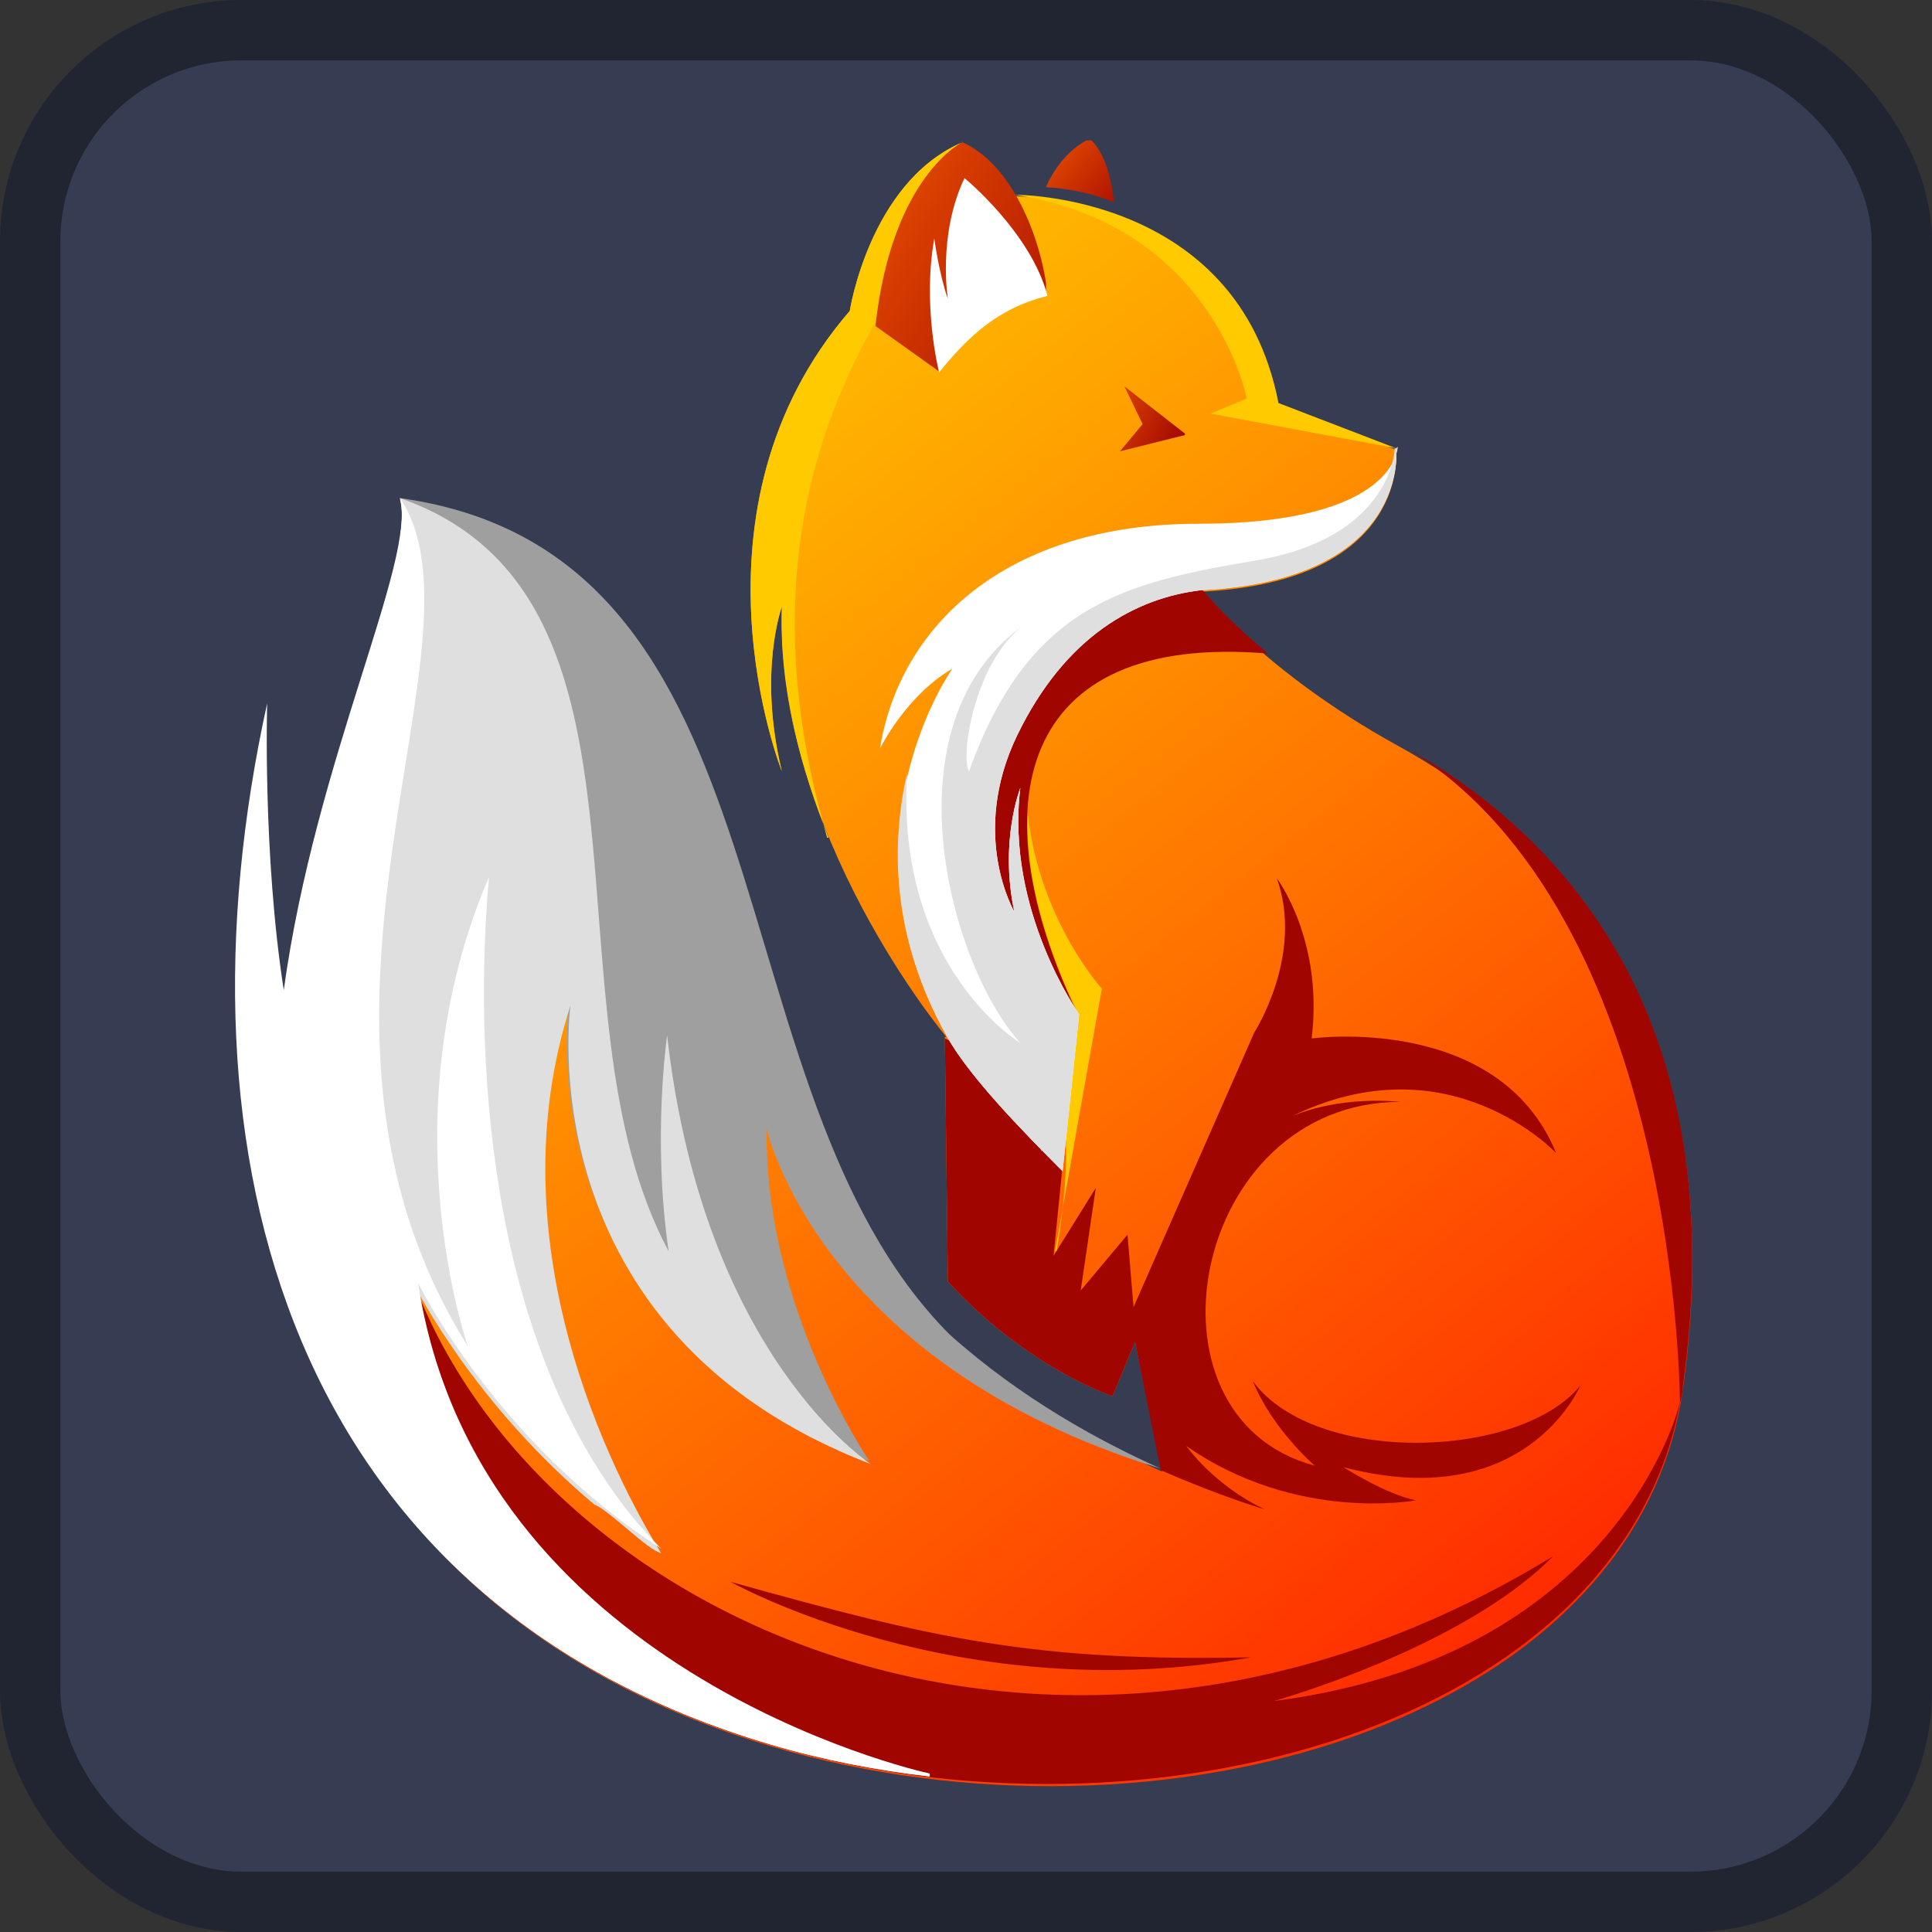 <?xml version="1.0" encoding="UTF-8"?>
<svg id="Layer_1" data-name="Layer 1" xmlns="http://www.w3.org/2000/svg" xmlns:xlink="http://www.w3.org/1999/xlink" version="1.1" viewBox="0 0 128 128">
  <rect x="0" y="0" width="128" height="128" fill="#333333" stroke="none"/>
  <defs>
    <style>
      .cls-1 {
        clip-path: url(#clippath);
      }

      .cls-2 {
        fill: none;
      }

      .cls-2, .cls-3, .cls-4, .cls-5, .cls-6, .cls-7, .cls-8, .cls-9, .cls-10, .cls-11 {
        stroke-width: 0px;
      }

      .cls-3 {
        fill: #ffcb00;
      }

      .cls-4 {
        fill: url(#linear-gradient);
      }

      .cls-12 {
        clip-path: url(#clippath-1);
      }

      .cls-13 {
        clip-path: url(#clippath-3);
      }

      .cls-14 {
        clip-path: url(#clippath-2);
      }

      .cls-5 {
        fill: #dfdfdf;
      }

      .cls-15 {
        fill: #363d52;
        stroke: #212532;
        stroke-width: 4px;
      }

      .cls-6 {
        fill: #9f9f9f;
      }

      .cls-7 {
        fill: url(#linear-gradient-4);
      }

      .cls-8 {
        fill: url(#linear-gradient-2);
      }

      .cls-9 {
        fill: url(#linear-gradient-3);
      }

      .cls-10 {
        fill: #fff;
      }

      .cls-11 {
        fill: #a00500;
      }
    </style>
    <clipPath id="clippath">
      <path class="cls-2" d="M62.7,68.7s-11.3-13.4-10.9-28.5c0,0-1.6,4.3,0,10.9,0,0-6.9-17.3,4.5-30.5,0,0,1.3-8.4,7.3-11.1,0,0,2.2.8,3.5,3.5,0,0,14.9-.2,17.6,13.8l7.8,3s1,8.7-12.9,9.4c0,0,4.1,5.3,13,10.2,8.9,4.9,22.6,16.2,18.9,42.6-3.1,22.2-34.8,31.3-60.4,23.7-13.9-4.1-26-13.1-30.8-27.7-7.5-23,7.9-48.8,6.2-54.9,26.6,3.7,20.2,39.1,36.4,55.4,4.9,4.3,10.1,7.2,14.1,9l-1.8-8.6-1.5,3.6s-5.7-1.9-10.9-7.6l-.2-16.2Z"/>
    </clipPath>
    <linearGradient id="linear-gradient" x1="116.7" y1="122.8" x2="8.8" y2="-13.3" gradientTransform="translate(0 10)" gradientUnits="userSpaceOnUse">
      <stop offset="0" stop-color="red"/>
      <stop offset="1" stop-color="#ff0"/>
    </linearGradient>
    <clipPath id="clippath-1">
      <path class="cls-2" d="M63.7,9.4c3.3,1.4,5.3,6.3,5.7,10.1l-2.5-1.8-2.7,1.9-2,5-4.2-3c1.1-10,5.8-12.2,5.8-12.2Z"/>
    </clipPath>
    <linearGradient id="linear-gradient-2" x1="74.9" y1="13.5" x2="50.4" y2="-.6" gradientTransform="translate(0 10)" gradientUnits="userSpaceOnUse">
      <stop offset="0" stop-color="#a00500"/>
      <stop offset="1" stop-color="#f60"/>
    </linearGradient>
    <clipPath id="clippath-2">
      <polygon class="cls-2" points="74.5 25.6 78.6 28.8 74.2 29.9 75.7 28.1 74.5 25.6"/>
    </clipPath>
    <linearGradient id="linear-gradient-3" x1="78.7" y1="18.9" x2="71" y2="14.9" xlink:href="#linear-gradient-2"/>
    <clipPath id="clippath-3">
      <path class="cls-2" d="M69.3,12.4s2.4.1,4.5,1c0,0-.2-3-1.6-4.2-2,.9-2.9,3.2-2.9,3.2Z"/>
    </clipPath>
    <linearGradient id="linear-gradient-4" x1="75.1" y1="4.2" x2="67.5" y2="-2" xlink:href="#linear-gradient-2"/>
  </defs>
  <rect class="cls-15" x="2" y="2" width="124" height="124" rx="14" ry="14"/>
  <g>
    <g class="cls-1">
      <rect class="cls-4" x="12.8" y="9.4" width="102.4" height="113.7"/>
    </g>
    <path class="cls-3" d="M69.9,82.9l3.1-17.4s-4.1-4.5-4.9-11.5c-.2,3.8,1,8.4,3.4,13.3-3-.1-4.8-1.7-5.9-3.8.8,6.6,7,3.8,4.4,19.4"/>
    <path class="cls-11" d="M93.1,49.5c8.9,5,22,16.4,18.4,42.3,0,.4-.1.8-.2,1.2,0,0,0-32.5-18.2-43.5M91.8,48.7h0Z"/>
    <path class="cls-11" d="M86.6,37.7c-1.8.7-4,1.2-7,1.3,0,0,1.4,1.8,4.4,4.3-16.6-1.4-19.2,10-12.6,23.9-11.7-.6-6.2-22.2-6.2-22.2,0,0,1-.8,2.2-1.7,1.7-2.8,4-4.6,4-4.6,0,0,12.5-3.1,12.8-3.1,0,0,1.1.8,2.4,2"/>
    <path class="cls-11" d="M111.3,93c-4,21.3-35.1,30-60.3,22.6-13.9-4.1-26-13.1-30.8-27.7-.5-1.4-.8-2.8-1.1-4.2.8-2.7,1.1-4.3,1.6-4.7s6.8,6.2,6.8,6.2c8.6,22.3,42.7,37.9,75.4,17.9-6,6.1-18.5,9.6-18.5,9.6,22.4-2.9,26.7-18.9,26.9-19.8"/>
    <path class="cls-3" d="M54.9,55.5c-1.8-4.5-3.3-9.8-3.1-15.3,0,0-1.6,4.3,0,10.9,0,0-6.9-17.3,4.5-30.5,0,0,1.3-8.4,7.3-11.1,0,0,0,0,0,0h0s-3.4,8.5-5.8,12.2c-6.7,12-5.9,23.7-3,33.8"/>
    <path class="cls-3" d="M67.1,12.9s14.9-.2,17.6,13.8l7.8,3h0l-12.3-2.3,2.4-1s-2.2-11.5-15.4-13.5"/>
    <g class="cls-12">
      <rect class="cls-8" x="57.9" y="9.4" width="11.4" height="15.2"/>
    </g>
    <path class="cls-6" d="M61.6,117.7c-3.5-.4-7.1-1.1-10.5-2.1-13.9-4.1-26-13.1-30.8-27.7-7.5-23,7.9-48.8,6.2-54.9,26.6,3.7,20.2,39.1,36.4,55.4,4.8,4.3,10,7.1,14,8.9-22.7-7-26.1-22.5-26.1-22.5-.2,11.8,6.8,22,6.8,22-23-8.8-19.9-30.4-19.9-30.4-6.6,20.7,6,36.3,6,36.3-11-7.1-16.1-17.6-16.1-17.6,3.9,25.6,32.9,32.3,33.9,32.5"/>
    <path class="cls-5" d="M22.4,93c-.8-1.6-1.5-3.3-2.1-5.1-7.5-23,7.9-48.8,6.2-54.9,18.6,6.5,9.1,33.7,17.8,49.9-1.1-7.5-.1-14.3-.1-14.3,2.4,21.3,13.5,28.4,13.5,28.4-23-8.8-19.9-30.4-19.9-30.4-5.1,15.8,2.8,31.1,6,36.3-.9-.2-3.5-2.9-4.4-3.2-8-6.7-11.8-14.3-11.8-14.3.7,4.4,2.1,8.3,4,11.7-3.2-1.3-6.4-2.6-9.3-3.9"/>
    <path class="cls-10" d="M61.6,117.7c-3.5-.4-7.1-1.1-10.5-2.1-31.9-9.4-40-39-33.4-69,0,0-.3,10,1.1,19,2.1-15.3,8.8-28.5,7.7-32.6,6.4,9.5-9.3,34.2,4.5,56.2,0,0-5.4-15.3,1.4-31.1-1,11.1-.3,30.3,9.5,42.4.6.7,1.2,1.4,1.9,2.1-11-7.1-16.1-17.6-16.1-17.6,3.9,25.6,32.9,32.3,33.9,32.5"/>
    <path class="cls-11" d="M62.8,84.8l-.2-16,4.6,2,1.8,5.5,2.4-9-1.6,15.9,2.8-4.5-1,6.8,3.1-3.7.4,4.8,8-18.2s3.3-5.1,1.5-10.2c0,0,3.1,4.1,2.3,10.6,0,0,12.4-1.7,16.2,7.6,0,0-7.1-7.6-17.6-2.4,0,0,2.8-1.4,7.3-1-13.9,0-17.8,20.9-5.7,24.1,0,0-2.8-2.4-4.1-5.6,4.1,5.6,17.7,5.2,21.7.3,0,0-3.6,8.6-15.7,5.4,0,0,2.8,1.8,4.8,2.2,0,0-7.9,1.5-15.2-3.6,0,0,1.8,2.6,5.2,4.2,0,0-2.8-.8-6.9-2.6l-1.7-8.5-1.5,3.6s-5.7-1.9-10.9-7.6"/>
    <path class="cls-10" d="M92.5,29.7s1,8.7-12.9,9.4c-4.3.5-9,3-12.2,9.6-3.2,6.6-.2,11.7-.2,11.7-1-4.7.4-8.2.4-8.2-1,8.1,3.9,15,3.9,15l-1.1,10.4c-2.7-2.7-6.3-6.4-7.7-9-7.4-13.4.4-24.3.4-24.3-3.1,1.8-4.8,5.3-4.8,5.3,1.3-8.1,8.3-14.9,21.1-14.9,13.2,0,13.2-5.1,13.2-5.1"/>
    <path class="cls-5" d="M92.5,29.7s1,8.7-12.9,9.4c-4.3.5-9,3-12.2,9.6-3.2,6.6-.2,11.7-.2,11.7-1-4.7.4-8.2.4-8.2-1,8.1,3.9,15,3.9,15l-1.1,10.4c-2.7-2.7-6.3-6.4-7.7-9-3.8-6.8-3.6-13-2.6-17.4-.8,12.9,7.5,17.9,7.5,17.9-4.8-5.3-9-21.4.4-27.8-3.4,2.3-4.4,8.8-3.8,9.8,4-11.1,10.3-12.5,19.2-14,8.4-1.5,9-6.8,9-7.4,0,0,0,0,0,0h0Z"/>
    <g class="cls-14">
      <rect class="cls-9" x="74.2" y="25.6" width="4.3" height="4.3"/>
    </g>
    <path class="cls-10" d="M62.2,24.6s-1.1-4.4-.3-8.8c0,0,.3,2.3.9,4,0,0-.7-4.2,1.1-8,0,0,4.4,3.6,5.5,7.8-3.2.8-5.2,2.6-7.2,5.1"/>
    <g class="cls-13">
      <rect class="cls-7" x="69.3" y="9.3" width="4.5" height="4.2"/>
    </g>
    <path class="cls-11" d="M48.4,104.8s15.1,8.5,34.5,5c-14.3.3-20.9-1.2-34.5-5"/>
  </g>
</svg>